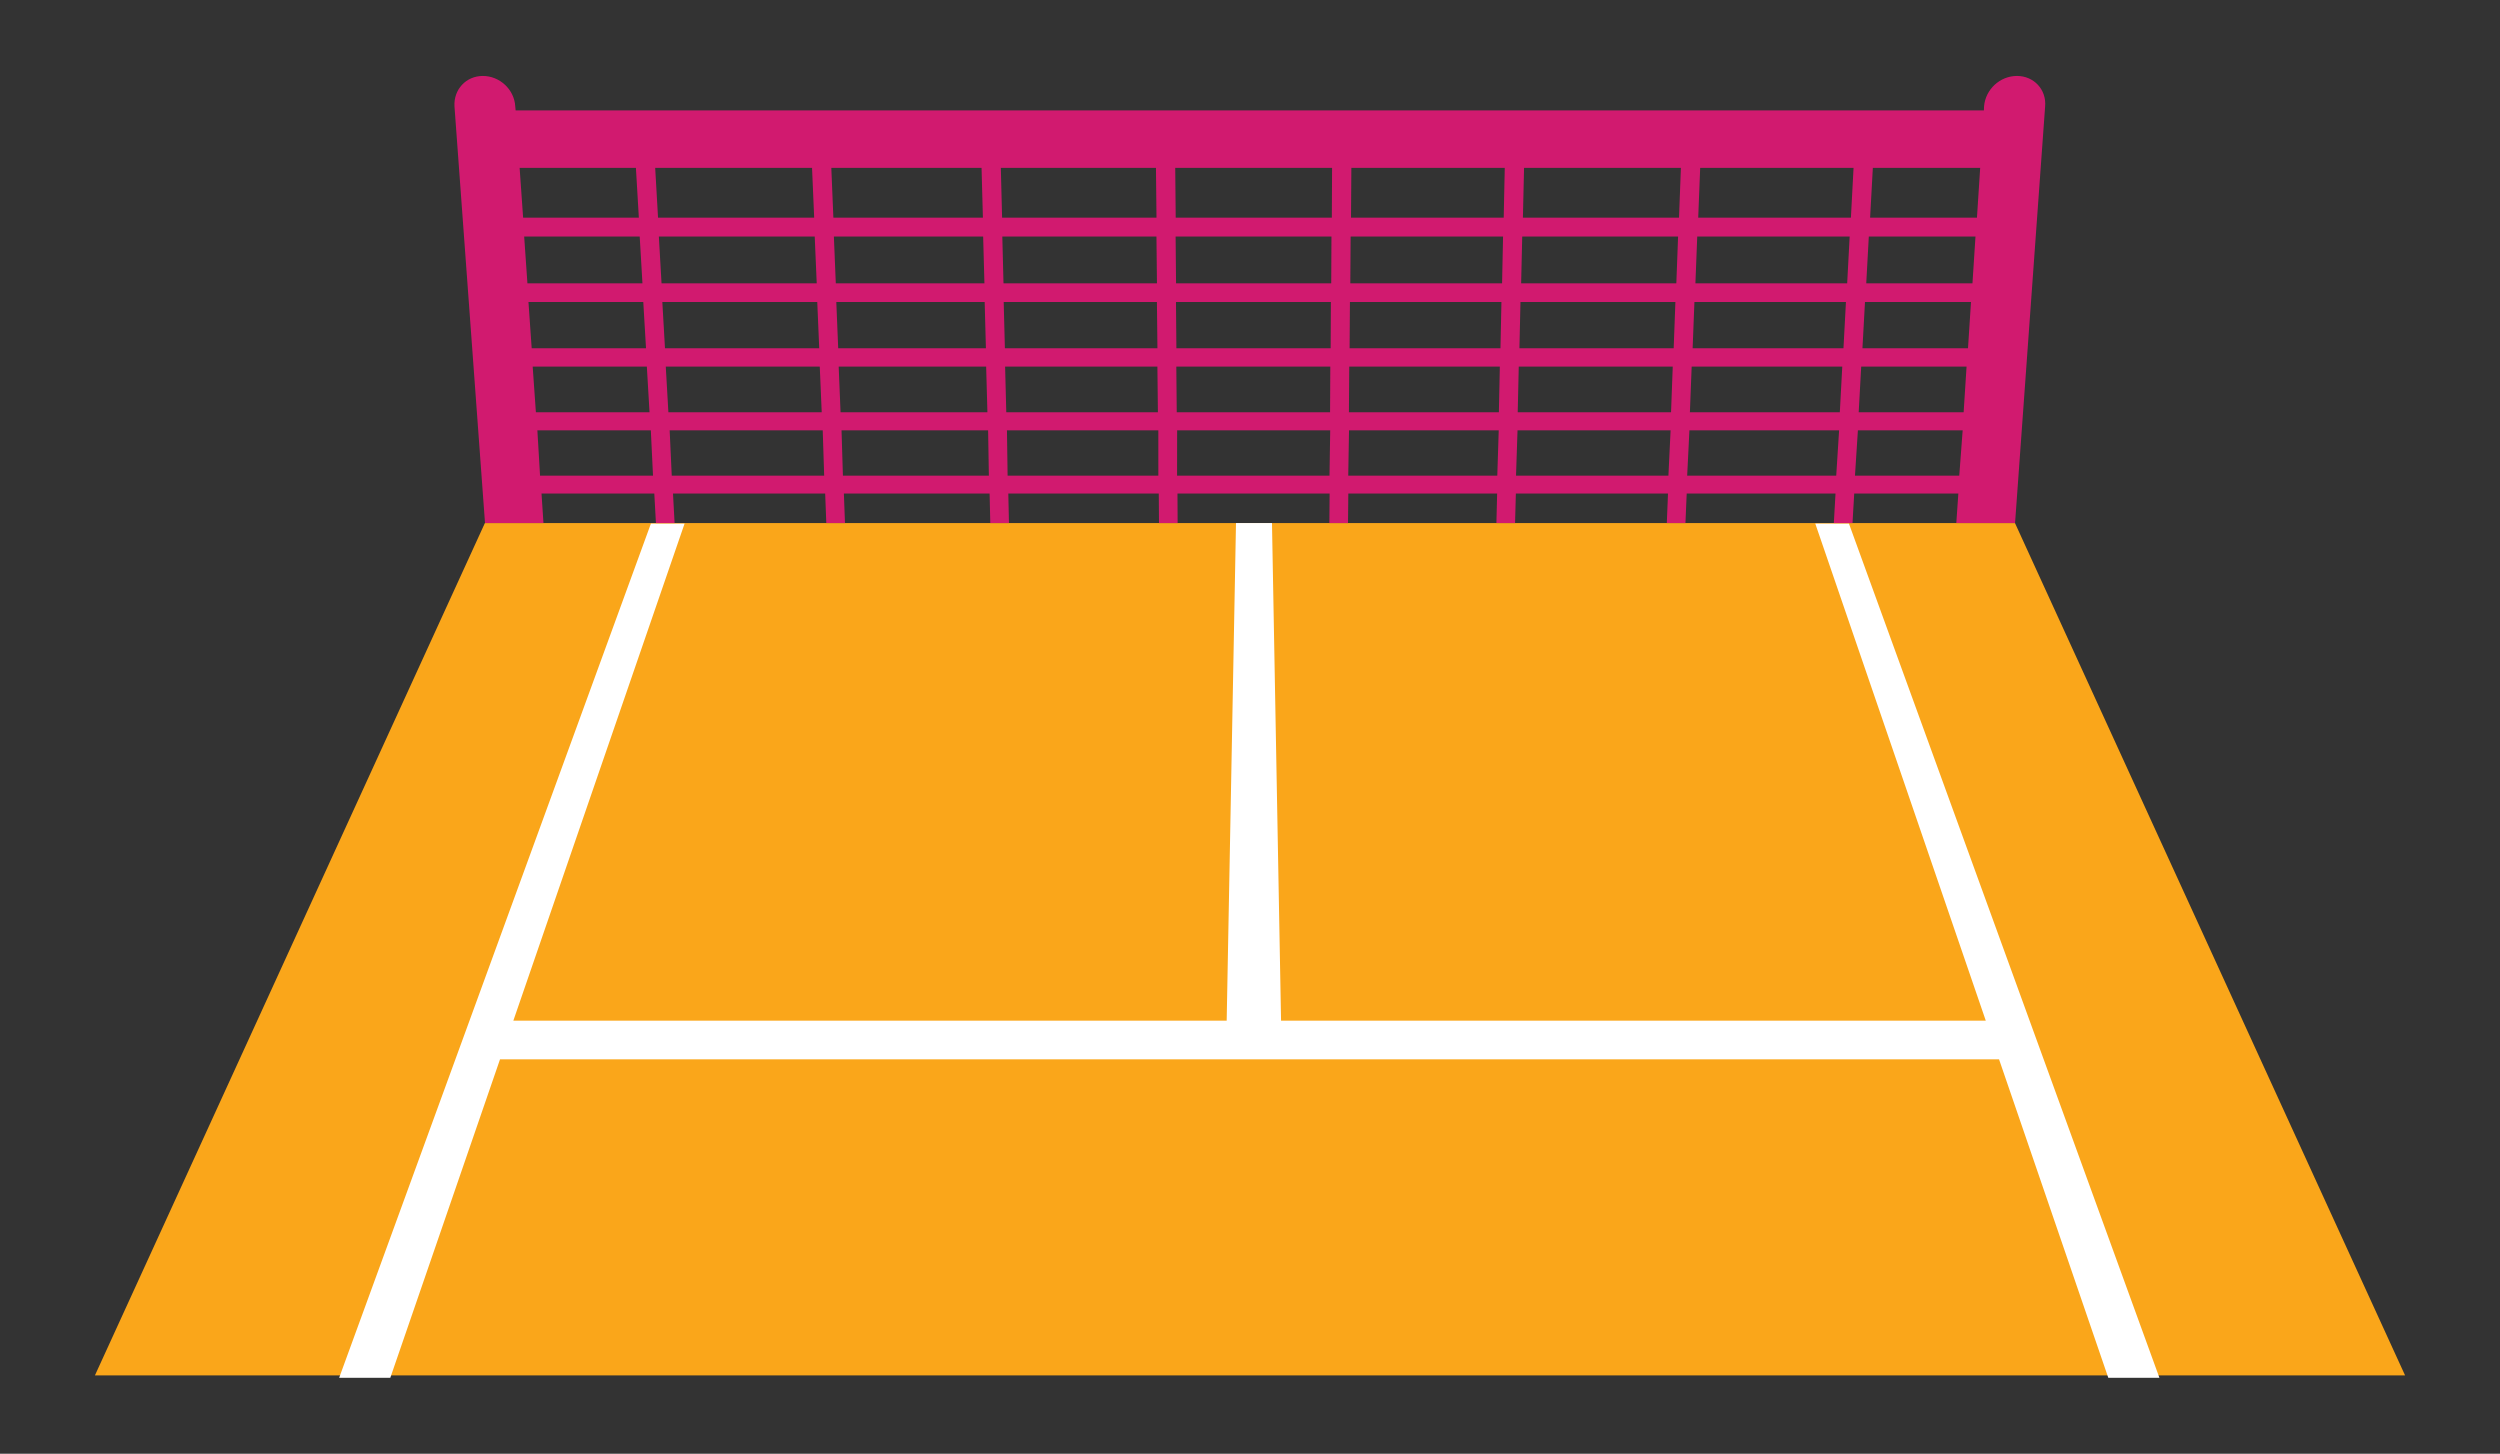 <?xml version="1.0" encoding="utf-8"?>
<!-- Generator: Adobe Illustrator 16.0.0, SVG Export Plug-In . SVG Version: 6.00 Build 0)  -->
<!DOCTYPE svg PUBLIC "-//W3C//DTD SVG 1.1//EN" "http://www.w3.org/Graphics/SVG/1.1/DTD/svg11.dtd">
<svg version="1.1" id="Calque_1" xmlns="http://www.w3.org/2000/svg" xmlns:xlink="http://www.w3.org/1999/xlink" x="0px" y="0px"
	 width="306.757px" height="178.378px" viewBox="0 0 306.757 178.378" enable-background="new 0 0 306.757 178.378"
	 xml:space="preserve">
<rect x="0" y="0" width="306.757" height="178.378" fill="#333333" stroke="none"/>
<g>
	<polygon fill="#FAA61A" points="247.242,64.178 59.499,64.178 11.646,168.767 295.111,168.767 	"/>
	<polygon fill="#FFFFFF" points="258.693,169.06 264.968,169.06 226.871,64.249 222.74,64.249 243.66,125.236 157.189,125.236 
		156.076,64.178 151.66,64.178 150.517,125.236 62.989,125.236 83.999,64.249 79.868,64.249 41.615,169.06 47.891,169.06 
		61.352,129.986 245.289,129.986 	"/>
	<path fill="#D11A6F" d="M247.49,9.319c-2.102,0-3.875,1.664-4.041,3.739l-0.021,0.489H63.269l-0.045-0.489
		c-0.111-2.075-1.909-3.739-3.975-3.739s-3.605,1.664-3.483,3.739l3.746,51.124h7.173l-0.24-3.628h13.84l0.2,3.628h2.29
		l-0.196-3.628h18.673l0.139,3.628h2.291l-0.135-3.628h17.881l0.084,3.628h2.291l-0.08-3.628h18.463l0.027,3.628h2.287l-0.02-3.628
		h18.67l-0.031,3.628h2.287l0.039-3.628h18.26l-0.09,3.628h2.289L186,60.554h18.668l-0.146,3.628h2.287l0.154-3.628h18.26
		l-0.207,3.628h2.291l0.211-3.628h12.777l-0.25,3.628h7.209l3.689-51.124C251.121,10.983,249.556,9.319,247.49,9.319z
		 M80.126,58.364H66.264l-0.327-5.564h13.922L80.126,58.364z M79.699,50.587H65.755l-0.393-5.604H79.37L79.699,50.587z
		 M79.267,42.731H65.239l-0.395-5.672h14.089L79.267,42.731z M78.831,34.762H64.715l-0.398-5.742h14.176L78.831,34.762z
		 M78.388,26.71h-14.2l-0.428-6.112h14.268L78.388,26.71z M101.128,58.364H82.425l-0.256-5.564h18.781L101.128,58.364z
		 M100.826,50.587H82.013l-0.32-5.604h18.895L100.826,50.587z M100.521,42.731H81.595l-0.325-5.672h19.011L100.521,42.731z
		 M100.214,34.762H81.172l-0.329-5.742h19.125L100.214,34.762z M99.902,26.71H80.743l-0.35-6.112H99.64L99.902,26.71z
		 M121.337,58.364h-17.91l-0.168-5.564h17.986L121.337,58.364z M121.158,50.587h-18.02l-0.229-5.604h18.096L121.158,50.587z
		 M120.974,42.731h-18.125l-0.232-5.672h18.205L120.974,42.731z M120.792,34.762h-18.238l-0.234-5.742h18.316L120.792,34.762z
		 M120.605,26.71h-18.348l-0.252-6.112h18.434L120.605,26.71z M142.132,58.364h-18.496l-0.08-5.564h18.574L142.132,58.364z
		 M142.078,50.587h-18.605l-0.143-5.604h18.686L142.078,50.587z M142.021,42.731h-18.719l-0.145-5.672h18.801L142.021,42.731z
		 M141.962,34.762h-18.83l-0.145-5.742H141.9L141.962,34.762z M141.906,26.71H122.96l-0.156-6.112h19.035L141.906,26.71z
		 M163.134,58.364h-18.703l0.008-5.564h18.781L163.134,58.364z M163.203,50.587H144.39l-0.053-5.604h18.895L163.203,50.587z
		 M163.275,42.731h-18.928l-0.051-5.672h19.006L163.275,42.731z M163.345,34.762h-19.041l-0.053-5.742h19.123L163.345,34.762z
		 M163.419,26.71h-19.156l-0.059-6.112h19.246L163.419,26.71z M183.722,58.364h-18.289l0.096-5.564h18.369L183.722,58.364z
		 M183.916,50.587h-18.4l0.041-5.604h18.477L183.916,50.587z M184.111,42.731h-18.512l0.041-5.672h18.59L184.111,42.731z
		 M184.31,34.762h-18.623l0.039-5.742h18.703L184.31,34.762z M184.509,26.71h-18.736l0.043-6.112h18.822L184.509,26.71z
		 M204.72,58.364h-18.699l0.184-5.564h18.781L204.72,58.364z M205.042,50.587h-18.814l0.127-5.604h18.895L205.042,50.587z
		 M205.365,42.731h-18.928l0.129-5.672h19.01L205.365,42.731z M205.691,34.762h-19.043l0.133-5.742h19.125L205.691,34.762z
		 M206.021,26.71h-19.156l0.141-6.112h19.244L206.021,26.71z M225.31,58.364h-18.289l0.275-5.564h18.367L225.31,58.364z
		 M225.751,50.587h-18.396l0.217-5.604h18.479L225.751,50.587z M226.199,42.731h-18.508l0.219-5.672h18.592L226.199,42.731z
		 M226.654,34.762h-18.623l0.225-5.742h18.703L226.654,34.762z M227.111,26.71h-18.734l0.24-6.112h18.82L227.111,26.71z
		 M229.802,20.598h13.172l-0.396,6.112h-13.111L229.802,20.598z M229.308,29.02h13.09l-0.371,5.742h-13.033L229.308,29.02z
		 M228.839,37.059h13.008l-0.367,5.672h-12.953L228.839,37.059z M228.375,44.983h12.928l-0.359,5.604h-12.877L228.375,44.983z
		 M227.611,58.364l0.359-5.564h12.855l-0.418,5.564H227.611z"/>
</g>
</svg>
